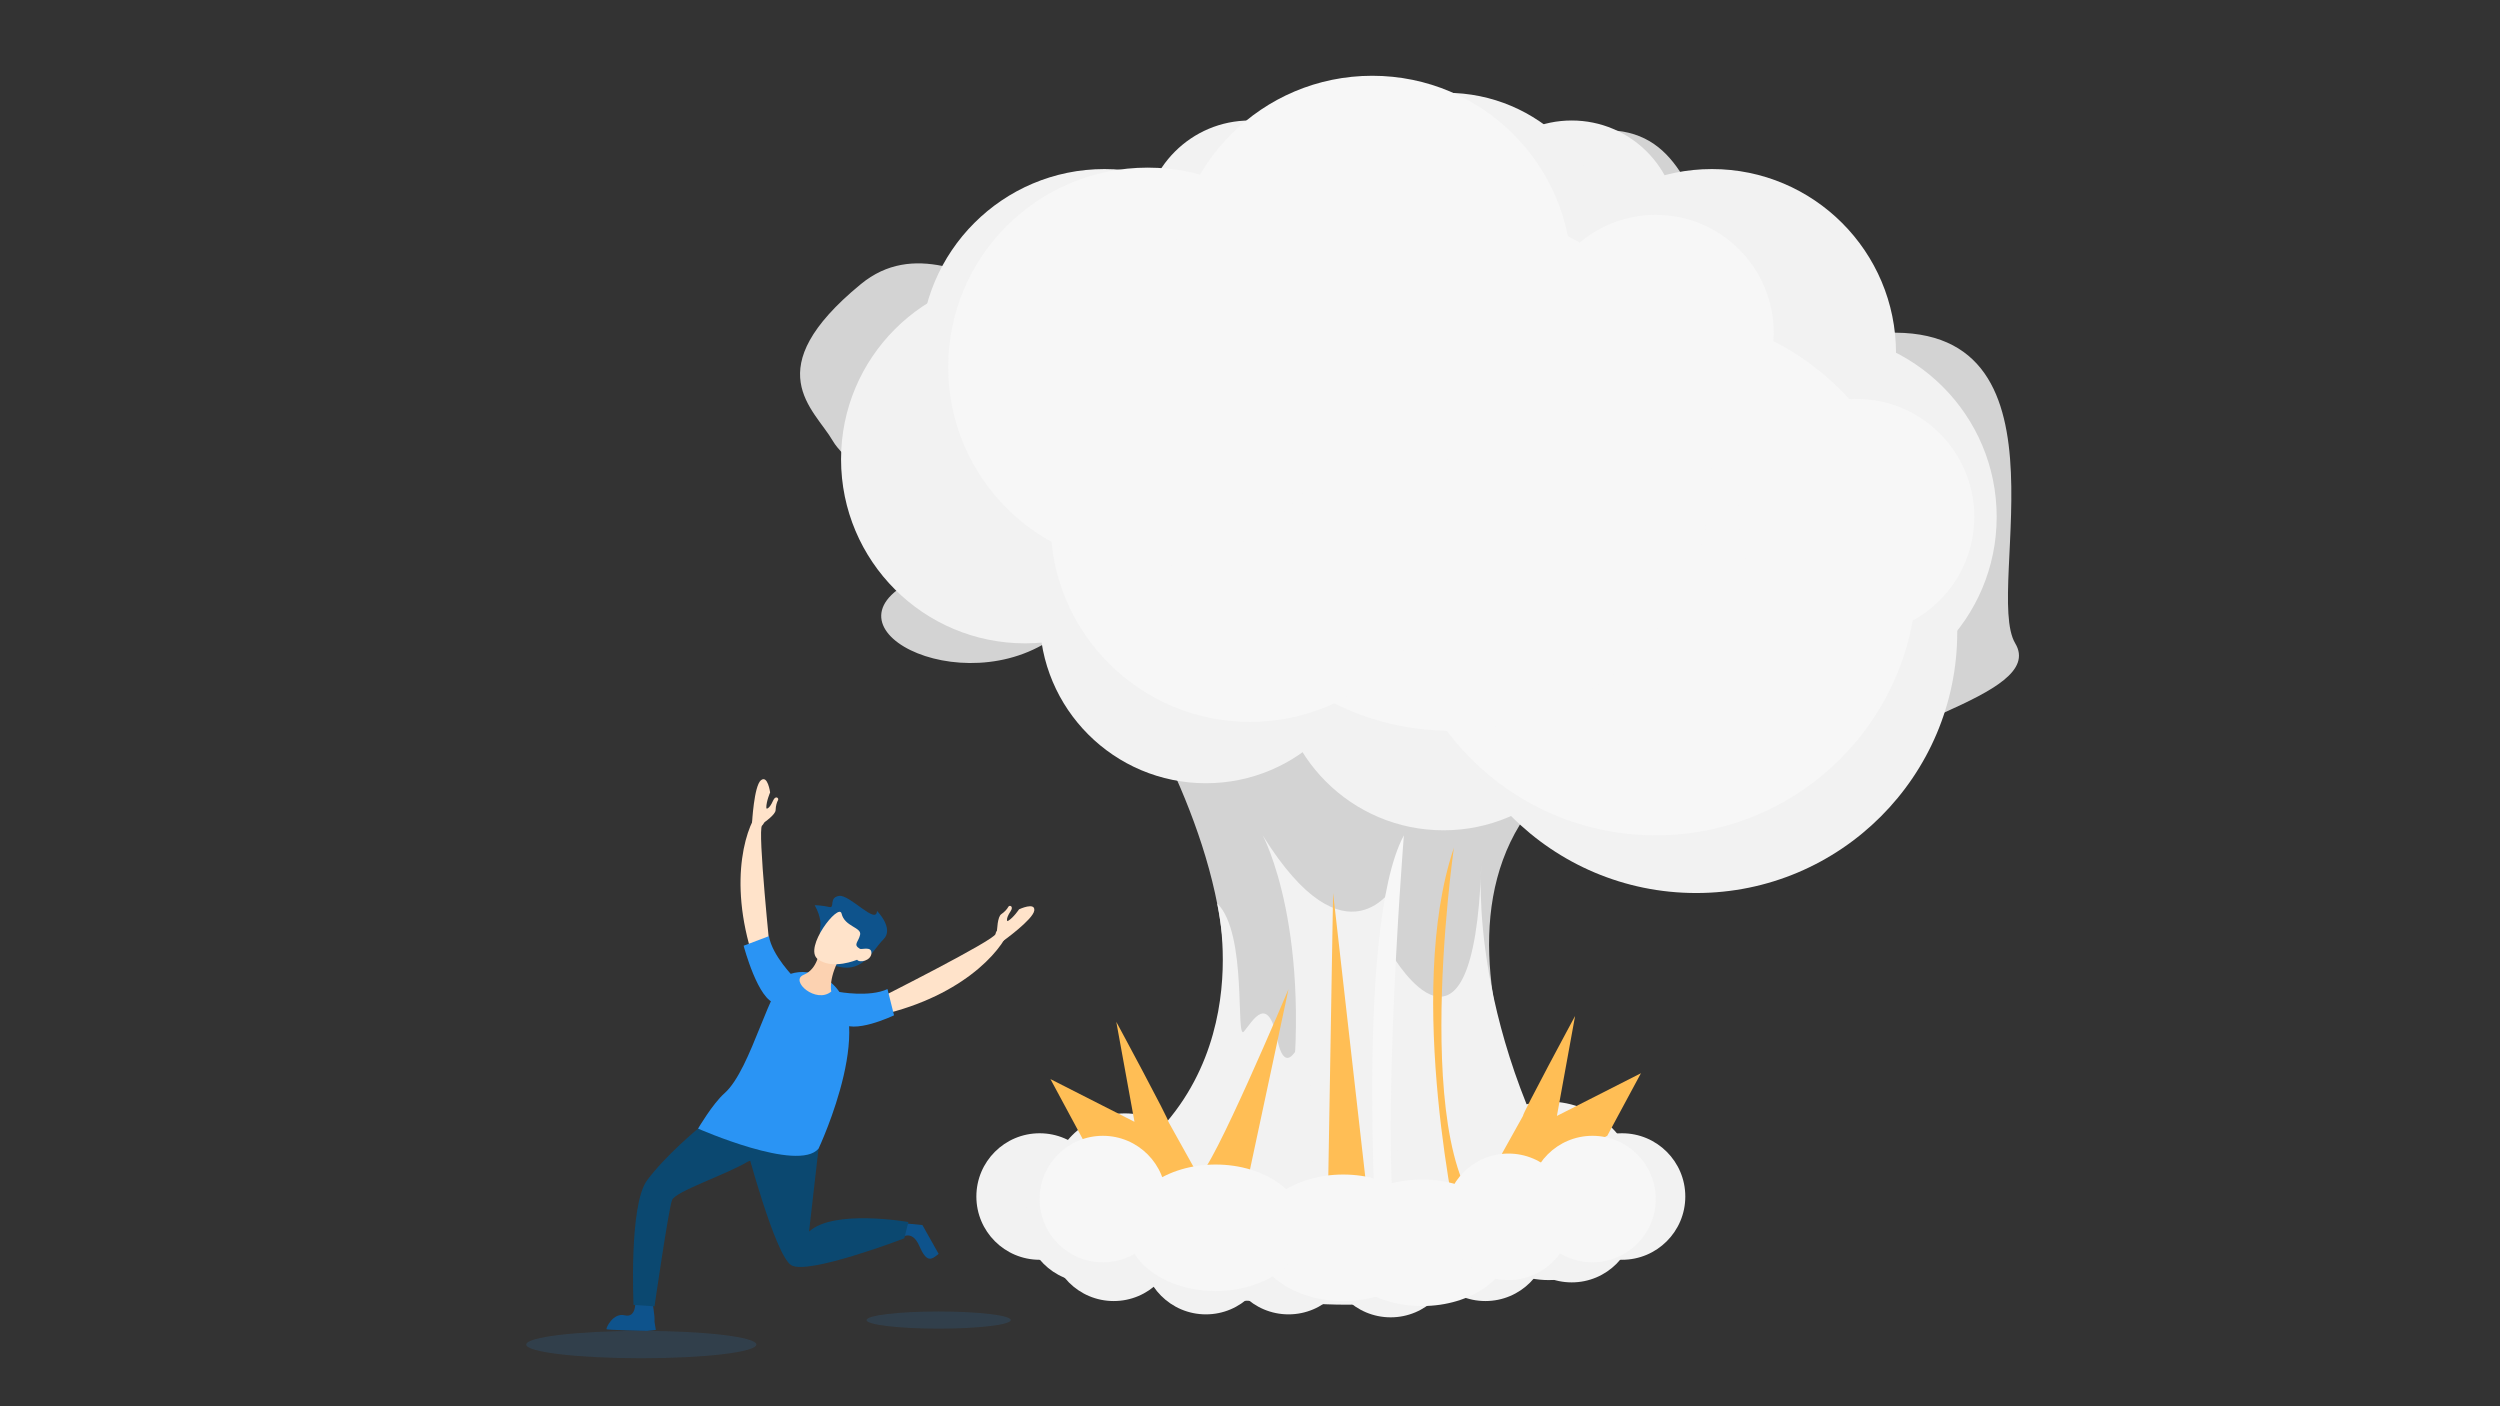 <svg xmlns="http://www.w3.org/2000/svg" xmlns:xlink="http://www.w3.org/1999/xlink" version="1.1" id="Character" x="0px" y="0px" viewBox="0 0 1920 1080" style="enable-background:new 0 0 1920 1080;" xml:space="preserve">
<rect x="0" y="0" width="1920" height="1080" fill="#333333" stroke="none"/>
<style type="text/css">
	.st0{fill:#D3D3D3;}
	.st1{opacity:0.13;fill:#2A94F4;}
	.st2{fill:#F2F2F2;}
	.st3{fill:#F7F7F7;}
	.st4{fill:#0E538C;}
	.st5{fill:#FFE3CA;}
	.st6{fill:#2A94F4;}
	.st7{fill:#0B4870;}
	.st8{fill:#FCD2B1;}
	.st9{fill:#FFBE55;}
</style>
<path class="st0" d="M1211.89,946.81c6.45-2.92-156.78-250.1,0-360.25c12.95-9.09,160.73,65.94,188.02,18.19  s172.8-68.98,147.79-110.66c-25.01-41.68,52.29-257.68-113.68-237.22S1349.88,59.06,1193,106.81s-302.4-59.12-325.14,77.31  s-126.65-31.74-206.76,34.11s-35.88,95.49-21.42,120.51c14.46,25.01,102.49,73.82,49.34,114.41  c-53.14,40.6,80.19,93.76,140.88,16.96c0,0,248.53,330.19,0,441.6C829.91,911.69,898.81,1088.78,1211.89,946.81z"/>
<ellipse class="st1" cx="492.51" cy="1032.62" rx="88.37" ry="10.5"/>
<ellipse class="st1" cx="720.88" cy="1013.81" rx="55.36" ry="6.58"/>
<circle class="st2" cx="848.23" cy="271.2" r="141.36"/>
<circle class="st2" cx="787.29" cy="352.73" r="141.36"/>
<circle class="st2" cx="1314.78" cy="271.2" r="141.36"/>
<circle class="st2" cx="1392.09" cy="396.96" r="141.36"/>
<circle class="st2" cx="960" cy="174.07" r="81.53"/>
<circle class="st2" cx="1207.07" cy="174.07" r="81.53"/>
<circle class="st2" cx="989.59" cy="382.27" r="81.53"/>
<circle class="st2" cx="1027.1" cy="271.2" r="81.53"/>
<circle class="st2" cx="1154.79" cy="410.63" r="127.7"/>
<circle class="st2" cx="1110.83" cy="198.98" r="127.7"/>
<circle class="st2" cx="926.13" cy="473.82" r="127.7"/>
<circle class="st2" cx="1108.63" cy="509.97" r="127.7"/>
<circle class="st2" cx="1302.68" cy="485.35" r="200.49"/>
<circle class="st3" cx="1271.61" cy="441.05" r="200.49"/>
<circle class="st3" cx="1114.29" cy="360.73" r="200.49"/>
<circle class="st3" cx="960" cy="401.25" r="153.18"/>
<circle class="st2" cx="798.43" cy="918.93" r="48.58"/>
<circle class="st2" cx="855.33" cy="950.62" r="48.58"/>
<circle class="st3" cx="881.41" cy="281.92" r="153.18"/>
<circle class="st3" cx="1053.9" cy="211.37" r="153.18"/>
<circle class="st3" cx="1271.61" cy="255.6" r="90.59"/>
<circle class="st3" cx="1425.67" cy="396.96" r="90.59"/>
<path class="st2" d="M969.74,641.54c0,0,40.06,73.67,19.86,221.65s-52,128.84-52,128.84s153.09,31.82,187.95-18.19  c0,0-72.47-230.4-54.42-294.06C1071.12,679.78,1034.2,745.25,969.74,641.54z"/>
<path class="st2" d="M1137.67,664.62c0,0-12.13,128.84,83.37,277.39c0,0-79.96,45.65-118.85,49.45  c-38.89,3.79-26.32-160.08-32.38-257.1C1069.81,734.36,1131.61,838.94,1137.67,664.62z"/>
<path class="st2" d="M934.77,693.75c0,0,37.01,148.94-104.86,217.95c-25.71,12.51-23.08,46.61-23.08,46.61  s115.82,51.99,160.91,38.73c45.09-13.26,46.33-124.72,34.28-204.93c0,0-13.74,41.44-21.08,6.05c-7.34-35.39-18.71-14.24-25.53-6.05  C948.58,800.28,958.47,716.81,934.77,693.75z"/>
<path class="st3" d="M1058.85,984.45c0,0-19.74-270.35,19.33-342.91c0,0-22.74,285.3,0,332.29  C1100.92,1020.83,1041.73,1000.82,1058.85,984.45z"/>
<g>
	<path class="st4" d="M630.14,710.73c0,0,0.72-6.35-4.46-15.54c0,0,6.23,0.15,11.08,1.37c4.85,1.22-0.6-7.23,7.62-8.51   c8.22-1.28,28.81,22.75,29.15,11.5c0,0,13.42,13.51,4.98,21.86c-8.44,8.35-15.22,25.49-34.22,21.08S630.14,710.73,630.14,710.73z"/>
	<path class="st4" d="M691.14,940.05l5.51-0.38l11.77,1.18l12.45,22.13c-5.71,4.76-9.2,6.93-14.85-6.13   c-5.8-13.4-14.17-5.97-14.17-5.97L691.14,940.05z"/>
	<path class="st4" d="M496.91,1022.12c0,0-30.68-0.58-31.14-1.34c-0.46-0.76,5.01-12.89,14.14-10.61   c9.13,2.28,8.07-11.62,8.07-11.62l12.95,1.31c0.1,0.29,2.1,10.29,1.73,15.29l1.02,6.24L496.91,1022.12z"/>
	<g>
		<path class="st5" d="M591.89,735.24c0,0-10.25-98.24-6.63-101.19s6.03-19.7-0.73-13.19c-10.65,10.25-26.23,53.69-5.95,115.38    S591.89,735.24,591.89,735.24z"/>
		<path class="st5" d="M577.58,632c0,0,1.47-28.26,6.76-32.72c5.29-4.46,7.11,9.32,7.11,9.32s-3,6.88-2.93,11.76    c0.07,4.88-0.16,0.65-0.16,0.65s2.19,1.09,5.4-6.2c1.85-4.2,4.65-1.89,3.78-0.34c-0.87,1.55-1.78,4.29-1.87,7.68    s-7.78,8.92-11.61,11.48c-3.82,2.55-5.72-1.43-5.72-1.43"/>
	</g>
	<g>
		<path class="st5" d="M675.8,766.34c0,0,88.23-44.4,88.76-49.04c0.53-4.65,13.33-15.71,11.5-6.51    c-2.88,14.5-31.04,51.07-93.91,67.28C619.27,794.29,675.8,766.34,675.8,766.34z"/>
		<path class="st5" d="M770.43,722.66c0,0,22.99-16.49,23.89-23.35c0.9-6.86-11.68-0.95-11.68-0.95s-4.17,6.24-8.31,8.81    c-4.14,2.58-0.46,0.48-0.46,0.48s-2.1-1.25,2.31-7.9c2.54-3.82-0.92-4.94-1.75-3.37c-0.84,1.57-2.65,3.81-5.46,5.72    c-2.81,1.91-3.31,11.37-3.4,15.96c-0.08,4.6,4.29,4.05,4.29,4.05"/>
	</g>
	<path class="st6" d="M610.21,751.06c0,0-17.14-16.96-19.68-32.09l-19.42,7.35c0,0,11.31,42.97,24.96,44.22   C609.71,771.8,610.21,751.06,610.21,751.06z"/>
	<path class="st6" d="M644,761.73c0,0,23.7,4.42,37.59-2.12l5.03,20.15c0,0-32.32,15.51-41.13,5.01   C636.67,774.27,644,761.73,644,761.73z"/>
	<path class="st7" d="M536.1,866.76c0,0-25.09,20.73-39.14,39.72c-14.05,18.99-10.38,95.68-10.38,95.68l16.08,1.14   c0,0,10.83-74.92,13.47-81.65c2.64-6.73,41.33-19.4,57.93-29.37c7.18-4.31,22.46,6.56,22.46,6.56S611.54,846.37,536.1,866.76z"/>
	<path class="st7" d="M573.12,880.39c0,0,22.02,83.32,34.5,91.25c12.48,7.93,86.88-20.59,86.88-20.59l3.12-12.54   c0,0-57.32-10.1-76.27,7.35l7.29-63.75C628.65,882.12,582.69,854.83,573.12,880.39z"/>
	<path class="st6" d="M607.16,747.92c-15.8,5.01-29.51,72.92-50.81,91.76c-9.07,8.02-20.24,27.08-20.24,27.08   s76.99,33.97,92.55,15.36c0,0,49.6-105.37,4.94-130.57C623.98,746.12,615.25,745.35,607.16,747.92z"/>
	<path class="st8" d="M629.08,730.8c0,0-0.96,13.37-11.92,17.89c-10.95,4.52,9.62,22.57,21.27,12.78c0,0-2.83-10.52,8.45-29.39   C646.89,732.08,636.68,720.72,629.08,730.8z"/>
	<path class="st5" d="M660.41,728.69c1.34,0.79,9.24-2.27,8.84,3.47c-0.4,5.73-9.21,7.56-10.99,4.92c0,0-18.9,8.06-30.2-0.46   c-11.3-8.52,16.25-43.78,18.28-34.95c2.31,10.01,15.5,10.48,14.22,16.22S654.87,725.42,660.41,728.69z"/>
</g>
<circle class="st2" cx="926.13" cy="960.85" r="48.58"/>
<circle class="st2" cx="989.59" cy="960.85" r="48.58"/>
<circle class="st2" cx="1068.03" cy="963.13" r="48.58"/>
<circle class="st2" cx="1140.79" cy="950.62" r="48.58"/>
<circle class="st2" cx="1207.07" cy="936.29" r="48.58"/>
<circle class="st2" cx="1245.73" cy="918.93" r="48.58"/>
<circle class="st2" cx="1189.37" cy="914.55" r="68.55"/>
<circle class="st2" cx="863.94" cy="912.27" r="57.19"/>
<circle class="st2" cx="835.87" cy="936.29" r="48.58"/>
<path class="st9" d="M1169.65,857.03c-0.9-0.99,40.03-76.78,40.03-76.78l-13.97,76.78l64.54-32.8l-25.88,48.07l-100.3,48.58  L1169.65,857.03z"/>
<path class="st9" d="M897.34,861.55c0.9-0.99-40.03-76.78-40.03-76.78l13.97,76.78l-64.54-32.8l25.88,48.07l100.3,48.58  L897.34,861.55z"/>
<circle class="st3" cx="1223.03" cy="920.88" r="48.58"/>
<path class="st9" d="M921.13,902.04c8.88-0.96,68.46-142.4,68.46-142.4L960,898.11l23.14,56.34l36.32-11.51l4.36-257.1l30,264.78h67  c0,0-42.39-186.87-4.21-299.58c0,0-38.36,266.1,38.18,291.91c0,0-167,53.1-213.32,24.57C895.15,938.98,921.13,902.04,921.13,902.04z  "/>
<ellipse class="st3" cx="1031.57" cy="950.62" rx="68.39" ry="48.58"/>
<ellipse class="st3" cx="1092.21" cy="954.45" rx="68.39" ry="48.58"/>
<circle class="st3" cx="1158.49" cy="934.52" r="48.58"/>
<circle class="st3" cx="847.01" cy="920.88" r="48.58"/>
<ellipse class="st3" cx="933.62" cy="942.94" rx="68.39" ry="48.58"/>
</svg>